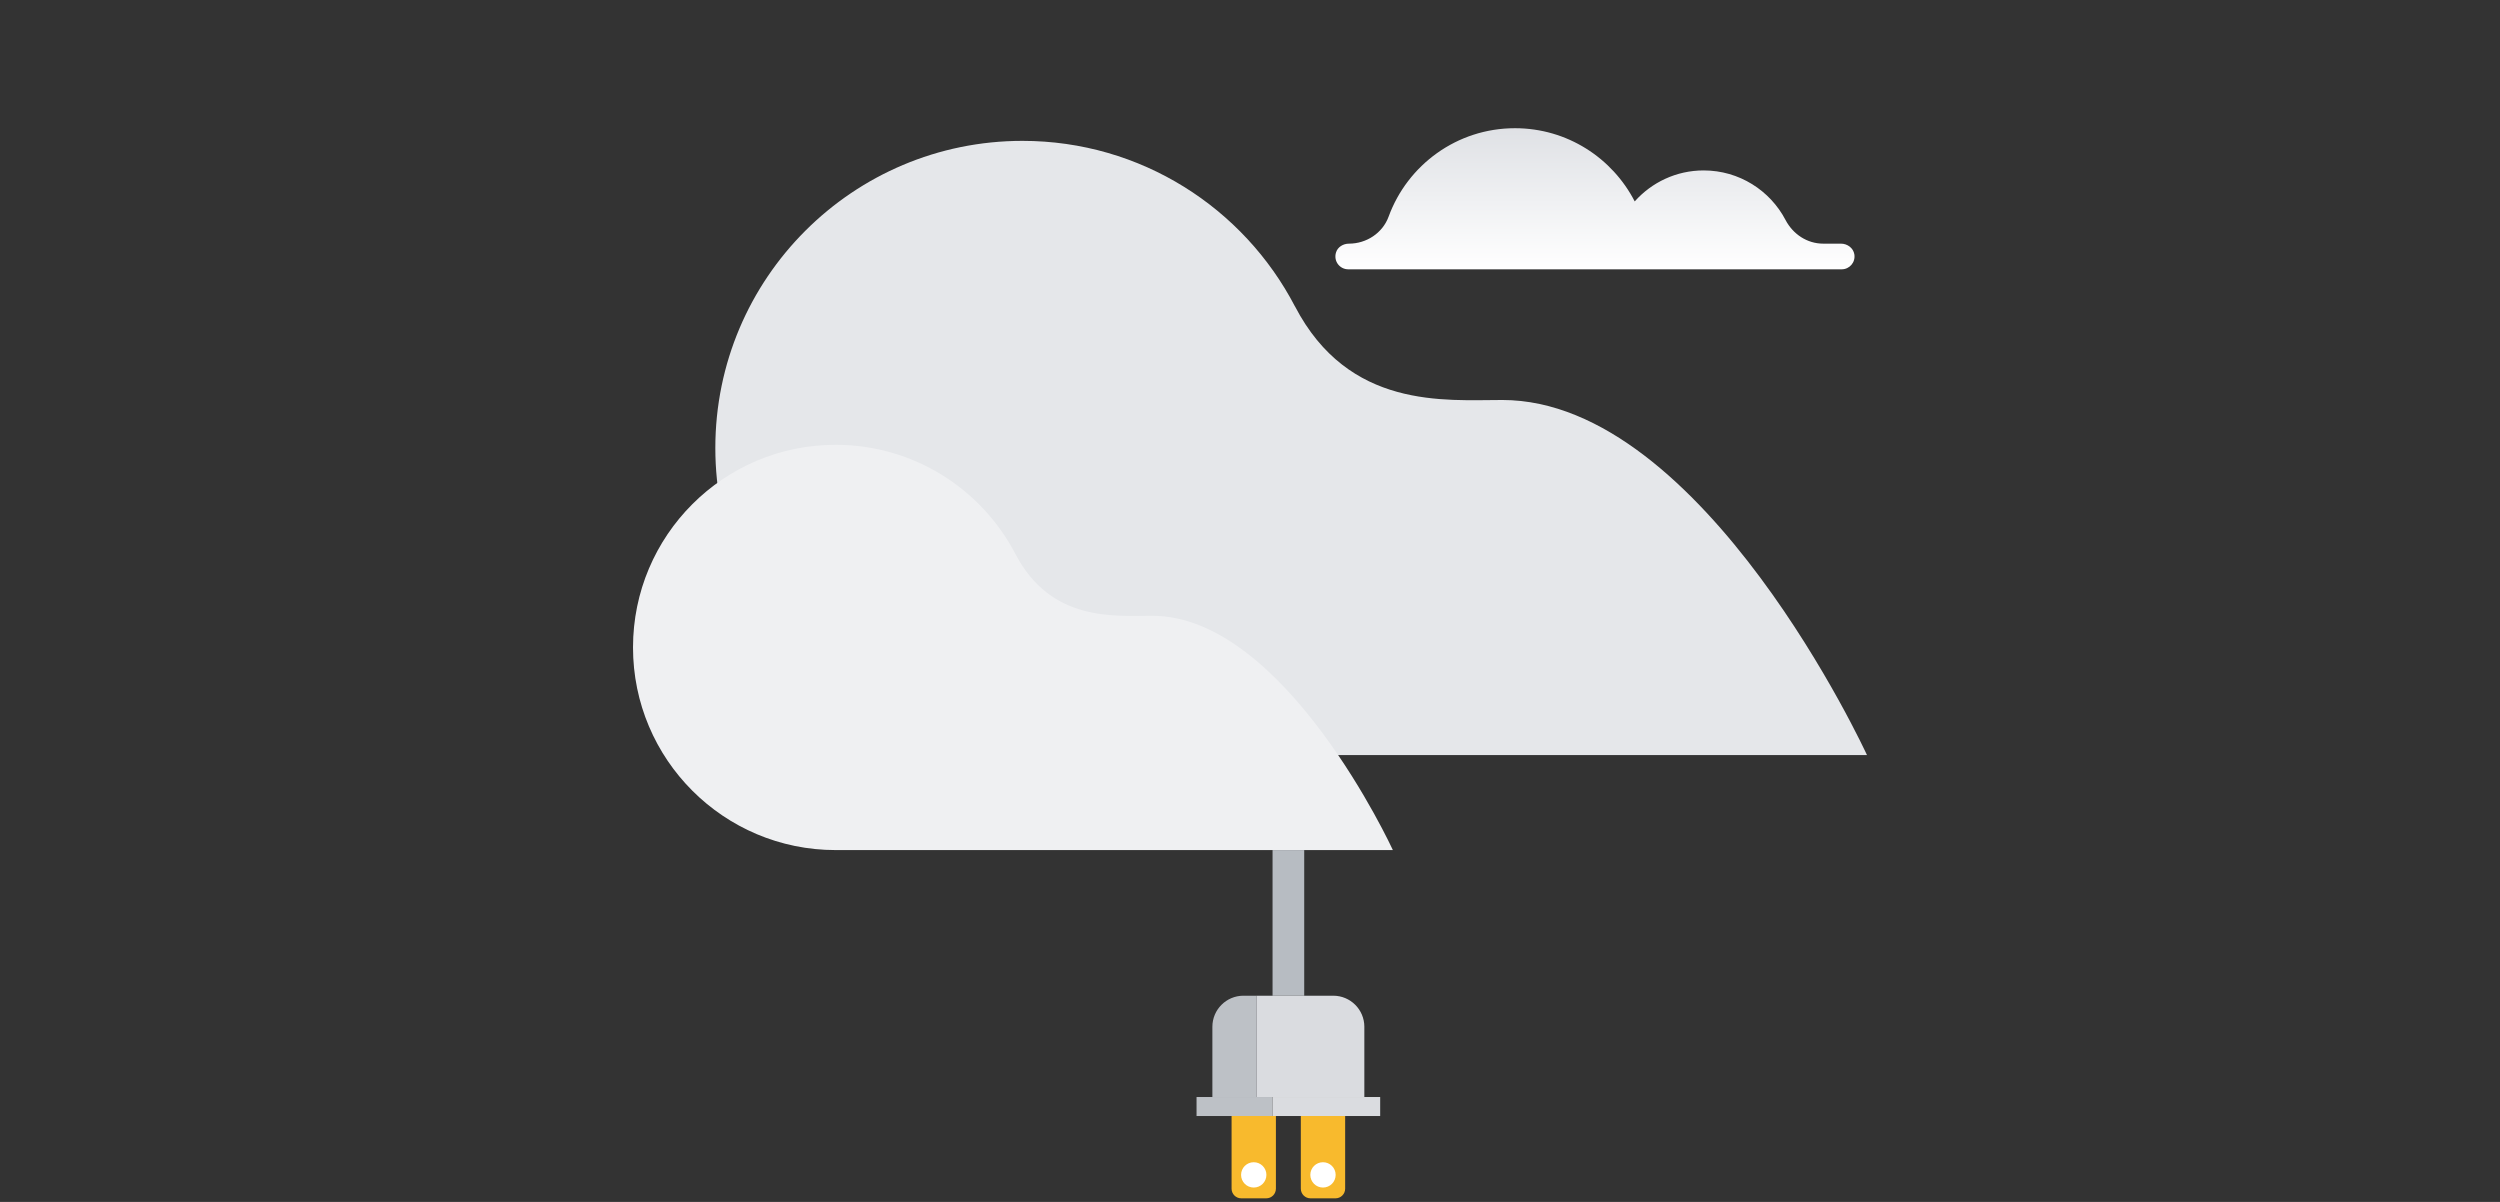 <?xml version="1.0" encoding="utf-8"?>
<!-- Generator: Adobe Illustrator 22.0.1, SVG Export Plug-In . SVG Version: 6.00 Build 0)  -->
<svg version="1.1" id="Layer_1" xmlns="http://www.w3.org/2000/svg" xmlns:xlink="http://www.w3.org/1999/xlink" x="0px" y="0px"
	  width="312" height="150" viewBox="0 0 312 150" enable-background="new 0 0 312 150" xml:space="preserve">
<rect x="0" y="0" width="312" height="150" fill="#333333" stroke="none"/>
<g>
	<path fill="#E5E7EA" d="M187.487,49.919c-7.186,0-19.164,1.198-25.877-11.691l-0.005,0.002
		C155.213,25.962,142.39,17.58,127.6,17.58c-21.167,0-38.327,17.16-38.327,38.327c0,21.167,17.16,38.327,38.327,38.327H233
		C233,94.235,212.639,49.919,187.487,49.919z"/>
	<path fill="#EFF0F2" d="M143.801,76.849c-4.742,0-12.644,0.79-17.074-7.714l-0.003,0.001c-4.217-8.094-12.678-13.624-22.436-13.624
		C90.322,55.513,79,66.834,79,80.801c0,13.966,11.322,25.288,25.288,25.288h69.542C173.83,106.089,160.396,76.849,143.801,76.849z"
		/>
	
		<linearGradient id="SVGID_1_" gradientUnits="userSpaceOnUse" x1="301.397" y1="33.609" x2="301.397" y2="16" gradientTransform="matrix(1 0 0 1 -102.347 0)">
		<stop  offset="0" style="stop-color:#FFFFFF"/>
		<stop  offset="1" style="stop-color:#DFE1E5"/>
	</linearGradient>
	<path fill="url(#SVGID_1_)" d="M229.758,30.408h-2.218c-2.006,0-3.774-1.179-4.706-2.955c-1.929-3.676-5.781-6.183-10.22-6.183
		c-3.423,0-6.489,1.499-8.602,3.867C201.223,19.715,195.585,16,189.069,16c-7.252,0-13.416,4.597-15.769,11.033
		c-0.752,2.055-2.768,3.375-4.956,3.375h0c-0.711,0-1.401,0.416-1.609,1.096c-0.337,1.099,0.476,2.106,1.524,2.106l61.585,0
		c0.972,0,1.742-0.867,1.579-1.87C231.294,30.952,230.555,30.408,229.758,30.408z"/>
	<rect x="158.815" y="106.089" fill="#B7BCC2" width="3.951" height="18.176"/>
	<g>
		<path fill="#BDC1C6" d="M155.186,124.264c-2.143,0-3.881,1.737-3.881,3.881v8.763h5.532v-12.644H155.186z"/>
		<path fill="#DADCE0" d="M170.271,128.145c0-2.143-1.737-3.881-3.881-3.881h-9.554v12.644h13.434V128.145z"/>
	</g>
	<rect x="149.329" y="136.908" fill="#BDC1C6" width="9.483" height="2.371"/>
	<rect x="158.812" y="136.908" fill="#DADCE0" width="13.434" height="2.371"/>
	<path fill="#F8BA2D" d="M158.028,149.552h-3.122c-0.665,0-1.205-0.539-1.205-1.205v-9.069h5.532v9.069
		C159.233,149.013,158.694,149.552,158.028,149.552z"/>
	<circle fill="#FFFFFF" cx="156.467" cy="146.626" r="1.581"/>
	<path fill="#F8BA2D" d="M166.67,149.552h-3.122c-0.665,0-1.205-0.539-1.205-1.205v-9.069h5.532v9.069
		C167.875,149.013,167.335,149.552,166.67,149.552z"/>
	<circle fill="#FFFFFF" cx="165.109" cy="146.626" r="1.581"/>
</g>
</svg>
